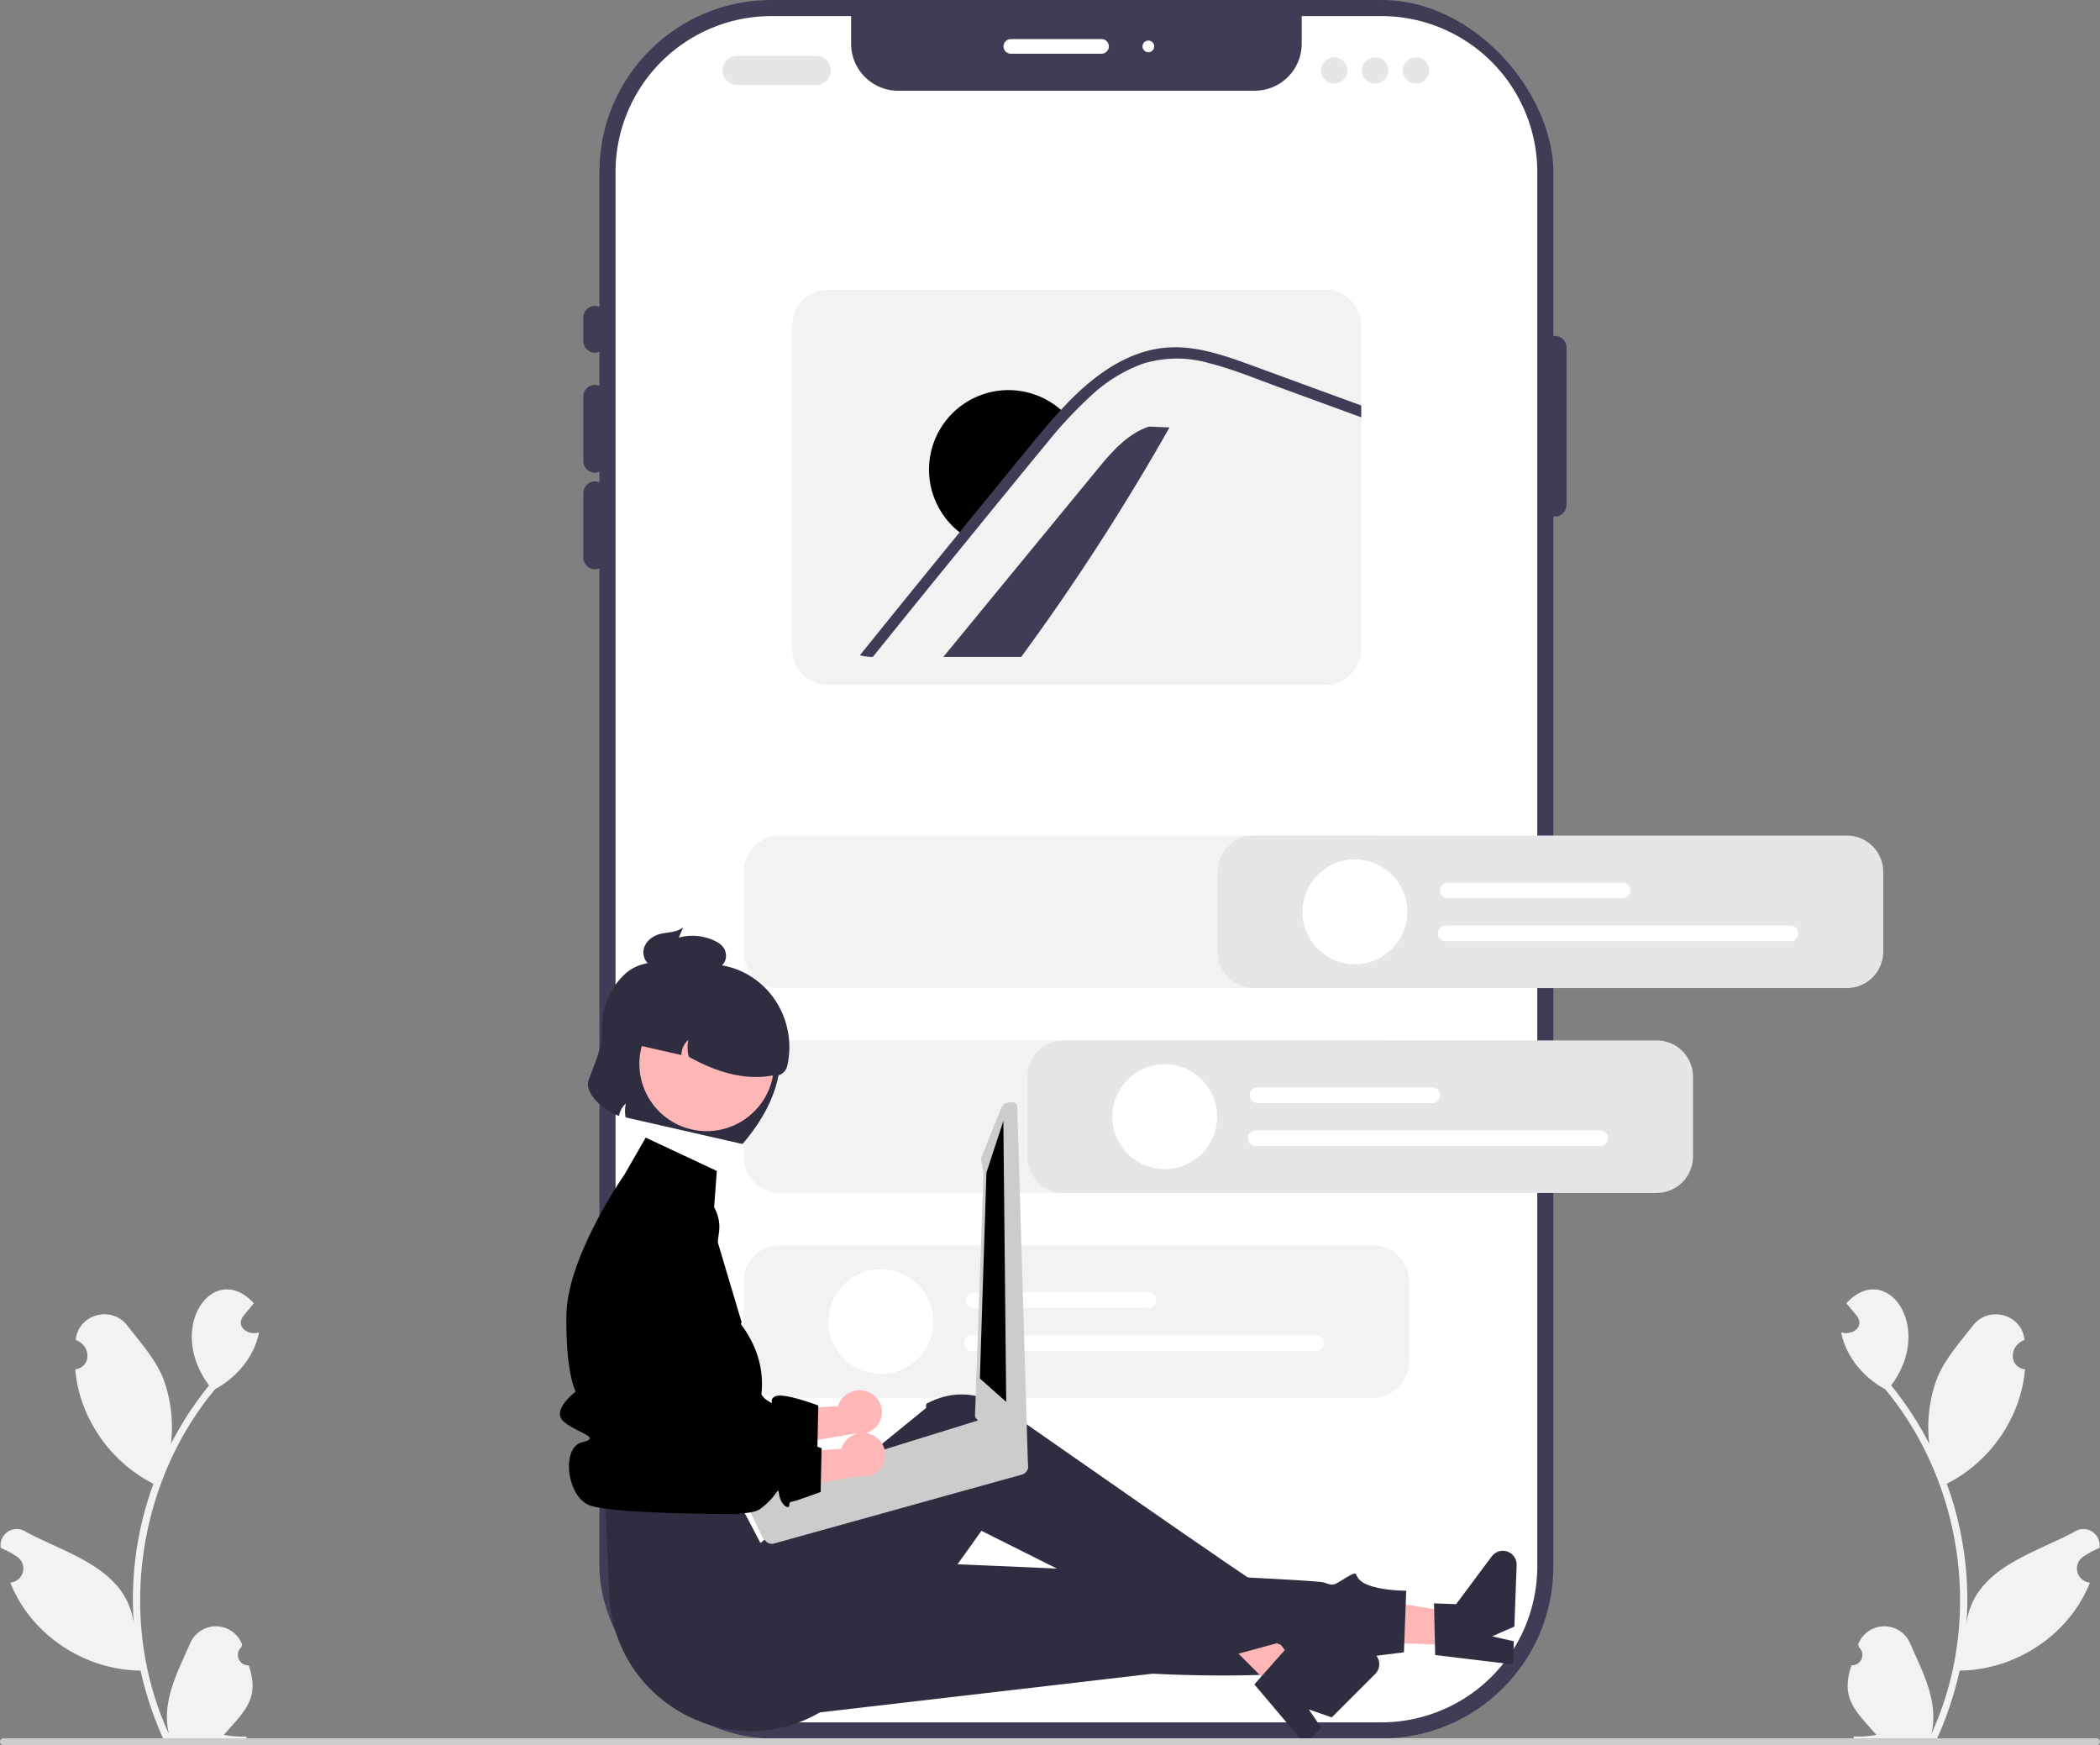 <svg xmlns="http://www.w3.org/2000/svg" viewBox="0 0 717.67 596.33">
	<rect x="0" y="0" width="717.67" height="596.33" fill="#808080" stroke="none"/>
	<rect width="326" height="594" x="204.85" fill="#3f3d56" rx="58.73" />
	<path fill="#fff" d="M525.36 58.73v476.54a53.3 53.3 0 0 1-53.23 53.23H263.59a53.3 53.3 0 0 1-53.23-53.23V58.73A53.3 53.3 0 0 1 263.59 5.5h27.27v9.42A16.08 16.08 0 0 0 306.94 31h121.84a16.08 16.08 0 0 0 16.08-16.08V5.5h27.27a53.3 53.3 0 0 1 53.23 53.23Z" />
	<path fill="#3f3d56" d="M203.35 120.5a4 4 0 0 1-4-4v-8a4 4 0 0 1 8 0v8a4 4 0 0 1-4 4ZM203.35 161.52a4 4 0 0 1-4-4V135.5a4 4 0 0 1 8 0v22.02a4 4 0 0 1-4 4ZM203.35 194.5a4 4 0 0 1-4-4v-22.02a4 4 0 0 1 8 0v22.02a4 4 0 0 1-4 4ZM531.35 176.5a4 4 0 0 1-4-4v-53.73a4 4 0 0 1 8 0v53.73a4 4 0 0 1-4 4Z" />
	<path fill="#fff" d="M376.45 18.35h-31a2.5 2.5 0 0 1 0-5h31a2.5 2.5 0 0 1 0 5Z" />
	<circle cx="392.45" cy="15.85" r="2" fill="#fff" />
	<path fill="#f2f2f2" d="M632.75 569.02a3.56 3.56 0 0 0 2.53-6.2l-.26-.97a9.57 9.57 0 0 1 17.75-.34c4.32 9.85 9.88 20.03 7.27 30.94 17.6-38.22 11.03-85.5-15.81-117.8-7.38-3.97-13.39-11.09-15.02-19.41 3.64 1.2 8.14-1.8 5.38-5.6l-3.6-4.34c13.64-14.82 30.3 8.1 15.3 28.08a114.26 114.26 0 0 1 13.03 19.95 48.04 48.04 0 0 1 2.65-22.35c2.69-6.64 7.78-12.27 12.26-18.04 5.44-7.03 16.8-3.92 17.64 4.93-5.07 1.72-5.66 9.07.16 10.02-1.37 16.48-11.98 31.72-26.73 39.08a114.71 114.71 0 0 1 6.72 47.89c2.44-19.01 22.78-23.81 36.95-31.5a5.55 5.55 0 0 1 8.51 5.54 32.05 32.05 0 0 0-5.58 3.02 4.84 4.84 0 0 0 2.33 8.82c-7.01 17.84-25.46 29.95-44.53 30.07A117.93 117.93 0 0 1 662 594l-28.3.27-.3-.95a32.15 32.15 0 0 0 7.83-.55c-7-8.13-12.4-12.27-8.48-23.76ZM85 569.02a3.56 3.56 0 0 1-2.53-6.2l.26-.97a9.57 9.57 0 0 0-17.75-.34c-4.32 9.85-9.88 20.03-7.27 30.94-17.6-38.22-11.04-85.5 15.81-117.8 7.38-3.97 13.39-11.09 15.02-19.41-3.65 1.2-8.14-1.8-5.38-5.6l3.6-4.34c-13.65-14.82-30.3 8.1-15.3 28.08a114.26 114.26 0 0 0-13.03 19.95 48.04 48.04 0 0 0-2.66-22.35c-2.68-6.64-7.77-12.27-12.25-18.04-5.44-7.03-16.81-3.92-17.64 4.93 5.07 1.72 5.66 9.07-.16 10.02 1.36 16.48 11.98 31.72 26.73 39.08a114.71 114.71 0 0 0-6.73 47.89c-2.43-19.01-22.77-23.81-36.94-31.5a5.55 5.55 0 0 0-8.52 5.54 32.05 32.05 0 0 1 5.6 3.02 4.84 4.84 0 0 1-2.34 8.82c7.01 17.84 25.46 29.95 44.53 30.07a117.93 117.93 0 0 0 7.7 23.2l28.3.27.29-.95a32.15 32.15 0 0 1-7.83-.55c7.01-8.13 12.41-12.27 8.49-23.76Z" />
	<path fill="#e6e6e6" d="M278.94 29.07h-27a5 5 0 0 1 0-10h27a5 5 0 0 1 0 10Z" />
	<circle cx="455.94" cy="24.07" r="4.5" fill="#e6e6e6" />
	<circle cx="469.94" cy="24.07" r="4.5" fill="#e6e6e6" />
	<circle cx="483.94" cy="24.07" r="4.5" fill="#e6e6e6" />
	<path fill="#f2f2f2" d="M452.8 98.96H283.1a12.42 12.42 0 0 0-12.4 12.4v110.3a12.42 12.42 0 0 0 12.4 12.4h169.7a12.41 12.41 0 0 0 12.4-12.4v-110.3a12.41 12.41 0 0 0-12.4-12.4Z" />
	<path fill="#3f3d56" d="M399.67 146.05a791.4 791.4 0 0 1-50.68 78.42h-26.62q26.15-31.85 52.33-63.7c5.01-6.12 10.45-12.53 17.96-15.01Z" />
	<path d="M364.3 141.7c-2.78 2.9-5.43 5.9-7.94 9.03-5.51 6.64-10.95 13.33-16.4 20.01-3.4 4.15-6.8 8.3-10.15 12.46a24.79 24.79 0 0 1-3.03-2.29 27.16 27.16 0 0 1 34.7-41.77 25.04 25.04 0 0 1 2.82 2.56Z" />
	<path fill="#3f3d56" d="M465.2 138.55v4.03l-1.8-.66-25.34-9.26c-8.25-3.01-16.48-6.45-25-8.62a39.4 39.4 0 0 0-22.64.29 51.95 51.95 0 0 0-17.64 10.95 146.73 146.73 0 0 0-6.54 6.42l-2.06 2.19a126.97 126.97 0 0 0-5.88 6.84c-5.5 6.64-10.95 13.34-16.4 20-3.4 4.17-6.8 8.32-10.16 12.47q-16.83 20.6-33.46 41.27a19.54 19.54 0 0 1-4.43-.56q16.97-21.08 34.1-42.04l.77-.96c1.34-1.67 2.71-3.35 4.07-5.02l17.08-20.9c4.14-5.05 8.25-10.13 12.71-14.93l.84-.92 1.3-1.38c9.7-10.01 21.78-18.86 36.26-19.1 8.52-.13 16.75 2.57 24.67 5.42 8.53 3.09 17.03 6.23 25.55 9.35Z" />
	<path fill="#f2f2f2" d="M469.18 477.62H266.53a12.41 12.41 0 0 1-12.4-12.4V437.9a12.41 12.41 0 0 1 12.4-12.4h202.65a12.41 12.41 0 0 1 12.4 12.4v27.3a12.41 12.41 0 0 1-12.4 12.4ZM469.18 337.62H266.53a12.41 12.41 0 0 1-12.4-12.4V297.9a12.41 12.41 0 0 1 12.4-12.4h202.65a12.41 12.41 0 0 1 12.4 12.4v27.3a12.41 12.41 0 0 1-12.4 12.4ZM469.18 407.62H266.53a12.41 12.41 0 0 1-12.4-12.4V367.9a12.41 12.41 0 0 1 12.4-12.4h202.65a12.41 12.41 0 0 1 12.4 12.4v27.3a12.41 12.41 0 0 1-12.4 12.4Z" />
	<path fill="#fff" d="M392.48 446.89h-59.72a2.67 2.67 0 0 1 0-5.34h59.72a2.67 2.67 0 0 1 0 5.34ZM449.9 461.58H332.1a2.67 2.67 0 0 1 0-5.34h117.8a2.67 2.67 0 0 1 0 5.34Z" />
	<circle cx="301.04" cy="451.56" r="17.91" fill="#fff" />
	<path fill="#ffb6b6" d="M297.05 475.75a7.74 7.74 0 0 0-10.2 3.55 7.43 7.43 0 0 0-.44 1.15l-26.97 1.61-4 13.97 36.7-6.2a7.72 7.72 0 0 0 8.5-4.1 7.4 7.4 0 0 0-3.4-9.89l-.19-.09Z" />
	<path d="M237.52 406.83a13.37 13.37 0 0 0-18.04 9.17l-7.42 29.94 1.4 52.38s38.7 7.43 45.2 2.66 5.88-8.33 6.5-4.78 3.4 5.05 3.43 3.63.36-1.17 1.97-1.6 8.77-3.05 8.77-3.05l.32-14.94s-11.81-4.48-14.68-3.14.61 3.55-2.87 1.33-3.85-9.21-4.45-2.9-2.33 7.48-4.94 4.67-14.68-1.01-14.68-1.01l7.69-58.23a13.37 13.37 0 0 0-8.2-14.13Z" />
	<path fill="#ffb6b6" d="m498.16 562.18.4-11.03-42.35-6.82-.6 16.28 42.55 1.57z" />
	<path fill="#2f2e41" d="m490.47 565.5-.4-17.66 7.55.28 12.19-16.33a4.72 4.72 0 0 1 8.5 3l-.78 20.98-7.6 3.34 7.41 1.68-.29 7.91ZM259.8 587.47l134.14-15.6s57.93 3.35 71.52-5.5l14.33-1.8.78-21.05s-8.77.06-13.8-2.29-1.54-5.22-6.35-2.4-4.3 3.17-8 1.87-174.06-8.26-174.06-8.26Z" />
	<path fill="#ffb6b6" d="m436.56 578.34 7.8-7.81-26.41-33.81-11.51 11.53 30.12 30.09z" />
	<path fill="#2f2e41" d="m428.67 575.54 11.72-13.22 5.34 5.34 20.04-3.68a4.72 4.72 0 0 1 4.2 7.98l-14.84 14.85-7.85-2.72 4.29 6.28-5.6 5.6Z" />
	<path fill="#2f2e41" d="m206.87 514 1.34 31c1.57 36.5 41.76 58.59 72.92 39.53q.86-.52 1.73-1.09s11.81-3.17 11.46-8.2 2.52-7.47 5.08-6.1 36-46.09 36-46.09 69.47 34.66 84.8 42.82l16.18-4.4s6.08 2.87 3.9-1.29-2.6-2.16-3.27-6.7-2.4-10.14-3.44-9.9-85.96-59.2-85.96-59.2-13.83-14-30.99-4.76c-.36 1.36-.05 1.4-.05 1.4l-56.69 46.2-8-15.21Z" />
	<path d="m244.97 400.1-24.3-11.39-7.28 12.66s-19.54 27.9-19.82 48 3.18 26.11 3.18 26.11-8.42 6.3-4.21 10.15 13.54 5.51 6.38 7.18-5.35 18.57 2.65 21.57 50.96 2.97 50.96 2.97a7.65 7.65 0 0 1 1.9-7.53c3.32-3.34 6.32-.94 3.32-6.14s-8-2.2-4-9.2 4-9.1 4-9.1 8.16-15.51-4.13-32.35c-.75-1.02-.12-1.06-.12-1.06l-9.91-33.24Z" />
	<path fill="#2f2e41" d="M205.8 352.21c.21 5.13-3.02 12.4-4.62 16.8-1.7 4.68 5.68 10.9 10.4 12.27a6.99 6.99 0 0 1 2.3-4.2 11.97 11.97 0 0 0-.09 4.71l39.95 9.1c7.18-8.33 14.41-20.3 12.83-34.72a14.04 14.04 0 0 0-6.76-14l-20.2-11.93c-8.58-1.96-19.4-3.14-25.6 2.18a24.58 24.58 0 0 0-8.2 19.8Z" />
	<circle cx="241.51" cy="363.49" r="23" fill="#ffb6b6" />
	<path fill="#2f2e41" d="m214.57 351.2-1.11 4.88 19.4 4.41a7.16 7.16 0 0 1 2.39-5.2 12.2 12.2 0 0 0 .14 5.78c10.46 5.87 19.9 7.95 28.35 6.45a4.43 4.43 0 0 0 5.3-3.33c3.4-14.95-5.5-30.23-20.38-33.94a28 28 0 0 0-34.1 20.95Z" />
	<path fill="#2f2e41" d="M225.91 319.04c2.56-.56 5.27-.43 7.58-2.16l-1.51 3.48a17.63 17.63 0 0 1 12.58 1.26 6.73 6.73 0 0 1 2.85 2.41 4.96 4.96 0 0 1 .38 4.27 4.64 4.64 0 0 1-2.72 2.58 8.96 8.96 0 0 1-3.33.35l-14.16-.33a10.6 10.6 0 0 1-5.23-1.01 5.22 5.22 0 0 1-2.42-5.19c.45-3.16 3.43-5.1 5.98-5.66Z" />
	<path fill="#ccc" d="M350.68 499.3a.98.98 0 0 0-.19-.18 2.01 2.01 0 0 0-.62-.48l-1.68-.9-11.17-12.4a2.8 2.8 0 0 0-2.1-.2h-.03l-4.79 1.48-4.11 1.28-5.75 1.78-39.17 12.13-25.74 7.97a2.79 2.79 0 0 0-1.83 3.45 2.9 2.9 0 0 0 .59 1.04l.81.92 1.72 1.91 3.98 8.25 1.1 1.23a2.77 2.77 0 0 0 2.87.8l84.82-23.58a2.82 2.82 0 0 0 1.29-4.5Z" />
	<path fill="#ccc" d="m345.64 376.59-1.64.27a1.73 1.73 0 0 0-1.12.7l-.72 1-6.53 16.32a1.73 1.73 0 0 0-.3 1.3l.77 4.64-2.9 83a1.75 1.75 0 0 0 .65 1.1l12.68 16.95.3.23.63.5a1.76 1.76 0 0 0 1.15.36l1.08-.05a1.73 1.73 0 0 0 1.26-.64 1.7 1.7 0 0 0 .36-1.37L347.63 378a1.72 1.72 0 0 0-1.98-1.42Z" />
	<path d="m342.89 383.04-5.78 17.61-2.24 70.36 9 8-.98-95.97z" />
	<path fill="#ffb6b6" d="M298.18 490.36a7.74 7.74 0 0 0-10.2 3.54 7.43 7.43 0 0 0-.44 1.15l-26.97 1.61-4 13.97 36.7-6.2a7.72 7.72 0 0 0 8.5-4.1 7.4 7.4 0 0 0-3.4-9.89l-.19-.08Z" />
	<path d="M238.65 421.44a13.37 13.37 0 0 0-18.04 9.16l-7.42 29.94 1.4 52.39s38.7 7.42 45.2 2.65 5.88-8.33 6.5-4.77 3.4 5.04 3.43 3.63.35-1.18 1.97-1.6 8.77-3.06 8.77-3.06l.32-14.94s-11.82-4.48-14.68-3.14.6 3.55-2.87 1.34-3.85-9.22-4.45-2.91-2.33 7.48-4.94 4.68-14.68-1.02-14.68-1.02l7.68-58.23a13.37 13.37 0 0 0-8.19-14.12Z" />
	<path fill="#ccc" d="M0 595.14a1.19 1.19 0 0 0 1.19 1.19h715.29a1.19 1.19 0 0 0 0-2.38H1.19A1.19 1.19 0 0 0 0 595.14Z" />
	<path fill="#e6e6e6" d="M631.18 337.62H428.53a12.41 12.41 0 0 1-12.4-12.4V297.9a12.41 12.41 0 0 1 12.4-12.4h202.65a12.41 12.41 0 0 1 12.4 12.4v27.3a12.41 12.41 0 0 1-12.4 12.4Z" />
	<path fill="#fff" d="M554.48 306.89h-59.72a2.67 2.67 0 1 1 0-5.34h59.72a2.67 2.67 0 1 1 0 5.34ZM611.9 321.58H494.1a2.67 2.67 0 1 1 0-5.34h117.8a2.67 2.67 0 0 1 0 5.34Z" />
	<circle cx="463.04" cy="311.56" r="17.91" fill="#fff" />
	<path fill="#e6e6e6" d="M566.18 407.62H363.53a12.41 12.41 0 0 1-12.4-12.4V367.9a12.41 12.41 0 0 1 12.4-12.4h202.65a12.41 12.41 0 0 1 12.4 12.4v27.3a12.41 12.41 0 0 1-12.4 12.4Z" />
	<path fill="#fff" d="M489.48 376.89h-59.72a2.67 2.67 0 1 1 0-5.34h59.72a2.67 2.67 0 0 1 0 5.34ZM546.9 391.58H429.1a2.67 2.67 0 0 1 0-5.34h117.8a2.67 2.67 0 0 1 0 5.34Z" />
	<circle cx="398.04" cy="381.56" r="17.91" fill="#fff" />
</svg>

